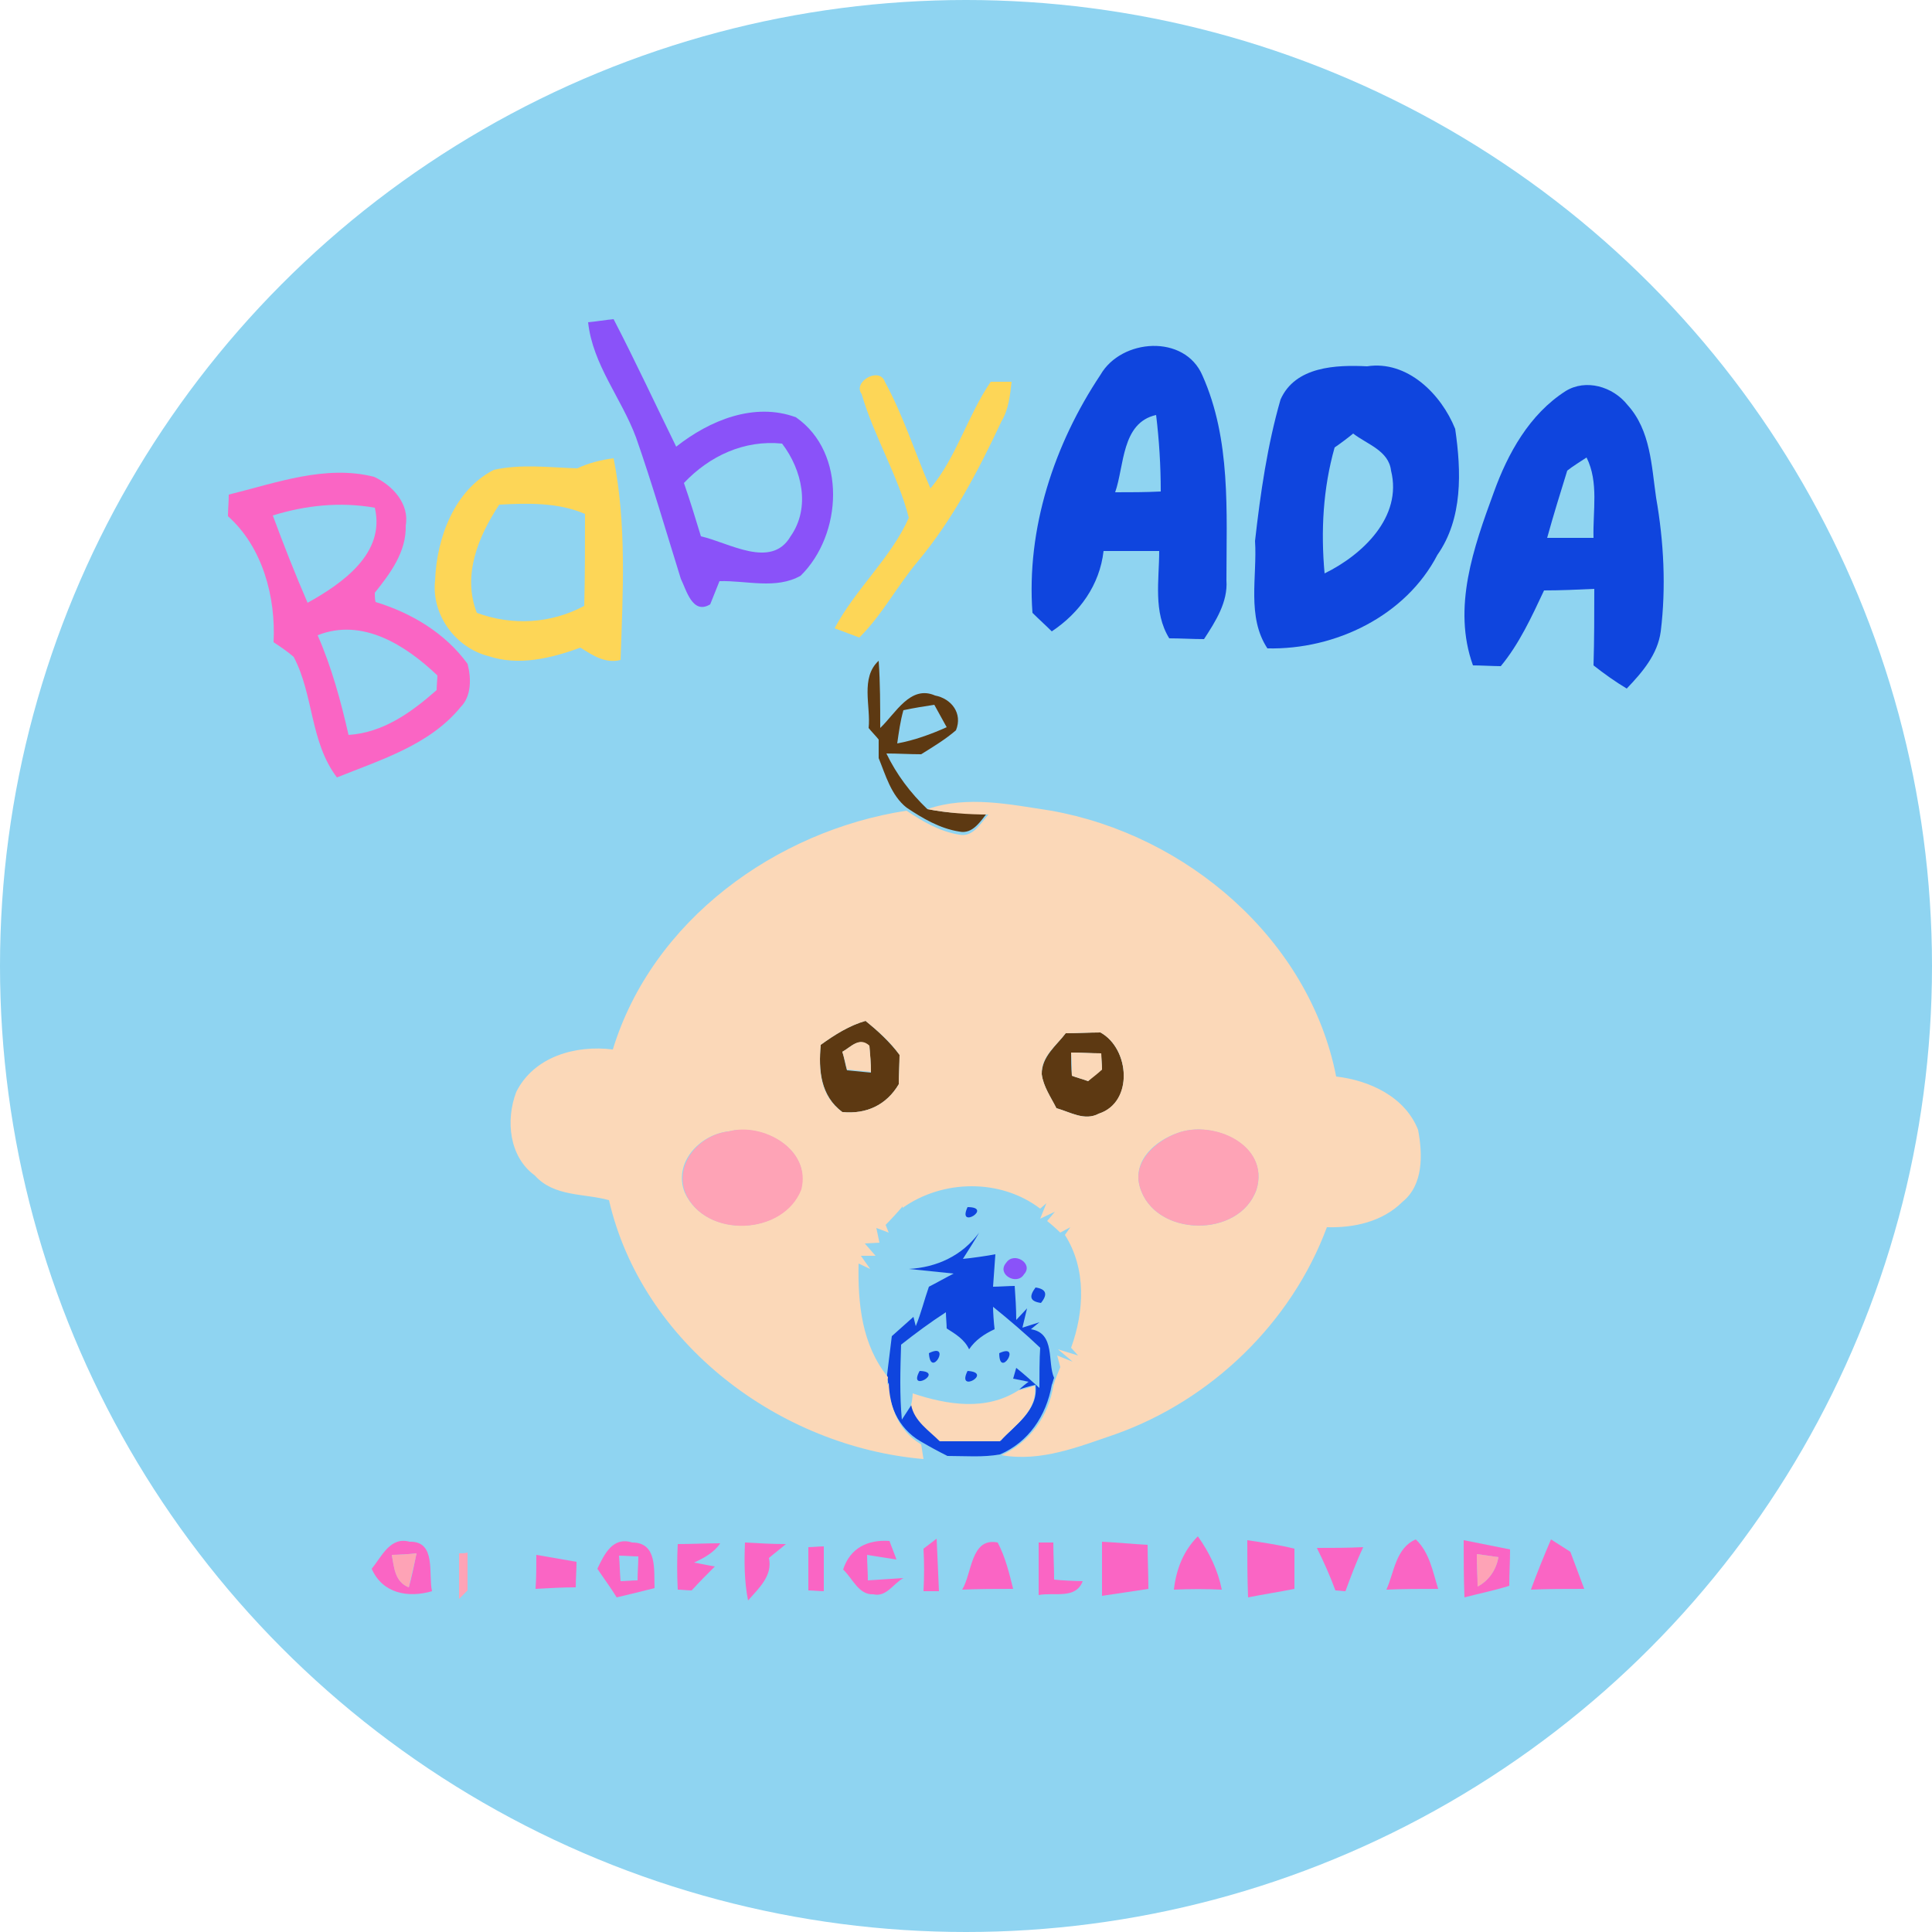 <?xml version="1.0" encoding="utf-8"?>
<!-- Generator: Adobe Illustrator 26.0.3, SVG Export Plug-In . SVG Version: 6.00 Build 0)  -->
<svg version="1.1" id="Layer_1" xmlns="http://www.w3.org/2000/svg" xmlns:xlink="http://www.w3.org/1999/xlink" x="0px" y="0px"
	 viewBox="0 0 250 250" style="enable-background:new 0 0 250 250;" xml:space="preserve">
<style type="text/css">
	.st0{fill:#8FD4F1;}
	.st1{fill:#8A52F9;}
	.st2{fill:#0F45DE;}
	.st3{fill:#FDD657;}
	.st4{fill:#FA65C4;}
	.st5{fill:#5D3912;}
	.st6{fill:#FBD8B8;}
	.st7{fill:#FEA3B6;}
</style>
<circle class="st0" cx="125" cy="125" r="125"/>
<g id="_x23_8a52f9ff">
	<path class="st1" d="M76.1,41.7c1.1-0.1,2.2-0.3,3.3-0.4c2.8,5.4,5.4,11,8.1,16.5C91.8,54.4,97.6,52,103,54
		c6.6,4.6,6,15.2,0.6,20.5c-3.2,1.8-7,0.6-10.5,0.7c-0.4,1-0.8,2-1.2,3c-2.3,1.4-3.1-1.9-3.8-3.3c-1.9-6.1-3.7-12.3-5.8-18.3
		C80.4,51.5,76.7,47.2,76.1,41.7 M88.5,62.5c0.8,2.3,1.5,4.6,2.2,6.9c3.6,0.8,9.1,4.3,11.6,0c2.6-3.7,1.5-8.6-1.1-12
		C96.3,56.9,91.8,59,88.5,62.5z"/>
	<path class="st1" d="M130.2,163.4c1-1.5,3.6,0.1,2.3,1.5C131.6,166.4,128.9,164.9,130.2,163.4z"/>
</g>
<g id="_x23_0f45deff">
	<path class="st2" d="M142.4,48.5c2.7-4.7,10.9-5.3,13.2,0.1c3.7,8.3,3.1,17.6,3.1,26.5c0.2,2.8-1.4,5.3-2.9,7.6
		c-1.5,0-3-0.1-4.5-0.1c-2.1-3.4-1.3-7.5-1.3-11.3c-2.4,0-4.8,0-7.2,0c-0.5,4.4-3.1,8-6.7,10.4c-0.8-0.8-1.7-1.6-2.5-2.4
		C132.8,68.4,136.4,57.5,142.4,48.5 M144.3,63.7c2,0,3.9,0,5.9-0.1c0-3.3-0.2-6.6-0.6-9.9C145.1,54.7,145.5,60.3,144.3,63.7z"/>
	<path class="st2" d="M165.7,51.7c1.9-4.3,7.2-4.5,11.2-4.3c5.2-0.8,9.6,3.6,11.4,8.1c0.8,5.5,1,11.6-2.3,16.3
		c-4.1,7.9-13.2,12.3-22,12.1c-2.7-4.1-1.3-9.3-1.6-13.9C163.1,63.8,164,57.6,165.7,51.7 M172.7,57.9c-1.5,5.3-1.8,10.8-1.3,16.3
		c4.9-2.4,10.1-7.3,8.6-13.3c-0.3-2.6-3.1-3.4-4.9-4.8C174.5,56.6,173.3,57.5,172.7,57.9z"/>
	<path class="st2" d="M202.6,50.6c2.6-1.6,6.1-0.6,8,1.8c3,3.3,3.1,7.9,3.7,12c1,5.7,1.3,11.6,0.6,17.3c-0.4,3-2.4,5.3-4.4,7.4
		c-1.5-0.9-2.9-1.9-4.3-3c0.1-3.3,0.1-6.6,0.1-9.9c-2.2,0.1-4.3,0.2-6.5,0.2c-1.6,3.4-3.2,6.9-5.6,9.8c-0.9,0-2.7-0.1-3.6-0.1
		c-2.7-7.5,0.1-15.3,2.7-22.4C195.1,58.7,197.9,53.6,202.6,50.6 M202.8,60.9c-0.9,2.9-1.8,5.8-2.6,8.7c2,0,4,0,6,0
		c-0.1-3.5,0.7-7.2-0.9-10.4C204.7,59.6,203.4,60.4,202.8,60.9z"/>
	<path class="st2" d="M125.2,156.2C128.6,156.2,123.8,159.2,125.2,156.2z"/>
	<path class="st2" d="M117.6,164.2c3.6-0.2,6.9-1.7,9.1-4.7c-0.5,0.9-1.6,2.6-2.1,3.4c1.1-0.1,3.2-0.4,4.2-0.6
		c-0.1,1.4-0.2,2.8-0.3,4.2c0.7,0,2.1-0.1,2.8-0.1c0.1,1.5,0.2,2.9,0.2,4.4l1.4-1.5l-0.6,2.5l2.2-0.7l-1.1,0.9
		c3.2,0.5,2.1,4.3,3,6.3c-0.1,0.2-0.2,0.7-0.3,0.9c-0.7,4-3,7.4-6.7,9c-2.2,0.4-4.5,0.2-6.8,0.2c-1.2-0.6-2.3-1.2-3.5-1.9
		c-2.9-1.7-4.2-4.8-4.2-8l-0.2,0.4l0.1-1.1c0.2-1.6,0.4-3.2,0.6-4.9c0.9-0.8,1.8-1.6,2.8-2.5l0.3,1.2c0.7-1.7,1.1-3.4,1.7-5.1
		c0.8-0.4,2.4-1.3,3.2-1.7C121.5,164.6,119.5,164.4,117.6,164.2 M128.5,169.1c0,0.7,0.1,2.1,0.2,2.9c-1.3,0.6-2.5,1.4-3.3,2.6
		c-0.6-1.3-1.8-2-2.9-2.7c0-0.5-0.1-1.5-0.1-2.1c-2,1.3-3.9,2.7-5.8,4.2c-0.1,3.2-0.2,6.5,0.1,9.7l1.3-2c0.4,2.1,2.3,3.3,3.7,4.7
		c2.6,0,5.2,0,7.8,0c1.9-2.1,4.9-3.9,4.5-7.2c-0.5,0.1-1.6,0.4-2.1,0.6c0.3-0.3,0.9-0.8,1.2-1l-2-0.4l0.4-1.4c1,0.8,2,1.7,3,2.6
		c0-1.3,0-3.9,0.1-5.2C132.6,172.5,130.6,170.8,128.5,169.1z"/>
	<path class="st2" d="M134,166.6c1.4,0.2,1.6,0.9,0.7,2C133.3,168.4,133.1,167.8,134,166.6z"/>
	<path class="st2" d="M120.2,175.1C123.2,173.6,120.4,178.5,120.2,175.1z"/>
	<path class="st2" d="M129.3,175.1C132.3,173.7,129.3,178.5,129.3,175.1z"/>
	<path class="st2" d="M119,177.4C122.3,177.5,117.4,180.3,119,177.4z"/>
	<path class="st2" d="M125.2,177.4C128.6,177.6,123.7,180.4,125.2,177.4z"/>
</g>
<g id="_x23_fdd657ff">
	<path class="st3" d="M111.5,51c-1.2-1.6,2.3-3.6,3-1.6c2.4,4.4,3.9,9.2,5.9,13.8c3.4-4.1,4.8-9.4,7.8-13.8c0.7,0,2,0,2.7,0
		c-0.2,1.8-0.4,3.6-1.3,5.1c-3,6.4-6.3,12.7-10.8,18.1c-2.7,3.2-4.6,6.9-7.6,9.9c-0.8-0.3-2.4-0.9-3.2-1.2c2.7-5.1,7.3-9.1,9.6-14.3
		C116.2,61.5,113.1,56.5,111.5,51z"/>
	<path class="st3" d="M74.7,60.6c1.5-0.7,3.1-1.1,4.7-1.3c1.7,8.6,1.2,17.4,0.9,26.1c-2,0.5-3.6-0.6-5.2-1.6
		c-3.8,1.4-8,2.4-11.9,1.1c-4.3-1.1-7.4-5.4-6.9-9.8c0.2-5.5,2.5-11.7,7.6-14.3C67.5,60,71.1,60.5,74.7,60.6 M64.6,65.3
		c-2.7,4.1-4.8,9.1-2.9,14c4.6,1.7,9.6,1.4,13.9-0.9c0.1-4,0.1-7.9,0.1-11.9C72.2,65,68.3,65.1,64.6,65.3z"/>
</g>
<g id="_x23_fa65c4ff">
	<path class="st4" d="M29.6,64c6.1-1.5,12.5-3.9,18.8-2.3c2.4,1.1,4.6,3.5,4.1,6.3c0.1,3.4-2,6.2-4,8.7c0,0.3,0,0.9,0.1,1.2
		c4.6,1.4,9,4,11.9,8c0.5,1.9,0.5,4.2-0.9,5.6c-4,4.9-10.3,6.8-16,9.1c-3.5-4.6-3-10.7-5.6-15.6c-0.8-0.7-1.7-1.3-2.6-1.9
		c0.3-5.8-1.4-12.3-5.9-16.3C29.5,65.9,29.6,65,29.6,64 M35.3,66.7c1.4,3.8,2.9,7.6,4.5,11.3c4.5-2.5,10.1-6.4,8.7-12.3
		C44,64.9,39.5,65.4,35.3,66.7 M41.1,82.2c1.8,4.1,3,8.5,4,12.9c4.5-0.3,8.1-2.9,11.4-5.8c0-0.5,0.1-1.5,0.1-1.9
		C52.5,83.5,46.9,79.9,41.1,82.2z"/>
	<path class="st4" d="M77.3,203c0.9-1.9,2-4.2,4.5-3.4c3.3,0,2.8,3.6,2.9,5.9c-1.6,0.4-3.2,0.8-4.9,1.2
		C79,205.4,78.1,204.2,77.3,203 M80.1,201.3c0.1,1.1,0.1,2.2,0.2,3.3c0.5,0,1.6-0.1,2.2-0.1c0-1,0.1-2.1,0.1-3.1
		C82,201.4,80.8,201.3,80.1,201.3z"/>
	<path class="st4" d="M87.7,199.8c1.8,0,3.7-0.1,5.5-0.1c-0.8,1.2-2.1,1.9-3.4,2.5c0.7,0.1,2,0.4,2.7,0.5c-1,1-2,2-3,3.1
		c-0.4,0-1.4-0.1-1.8-0.1C87.6,203.7,87.6,201.8,87.7,199.8z"/>
	<path class="st4" d="M119.5,200.4c0.4-0.3,1.3-1,1.7-1.3c0.1,2.3,0.2,4.5,0.3,6.8c-0.5,0-1.5,0-2,0
		C119.6,204,119.6,202.2,119.5,200.4z"/>
	<path class="st4" d="M134.4,199.6c0.5,0,1.4,0,1.9,0c0,1.6,0.1,3.2,0.1,4.8c0.9,0.1,2.8,0.2,3.7,0.2c-0.9,2.4-3.7,1.4-5.7,1.8
		C134.4,204.1,134.4,201.8,134.4,199.6z"/>
	<path class="st4" d="M48.1,203c1.3-1.6,2.4-4.2,4.9-3.5c3.5-0.1,2.4,4.2,2.9,6.4C52.8,206.8,49.5,206.2,48.1,203 M50.7,201.2
		c0.3,1.6,0.4,3.5,2.2,4.2c0.4-1.4,0.7-2.9,1-4.4C53.1,201.1,51.5,201.2,50.7,201.2z"/>
	<path class="st4" d="M96.8,207.1c-0.5-2.5-0.5-5-0.4-7.5c1.8,0.1,3.5,0.2,5.3,0.2c-0.7,0.6-1.5,1.2-2.2,1.8
		C100,203.9,98.2,205.5,96.8,207.1z"/>
	<path class="st4" d="M104.6,200.2c0.5,0,1.5-0.1,2-0.1c0,1.9,0,3.8,0,5.8c-0.5,0-1.5-0.1-2-0.1
		C104.6,203.9,104.6,202.1,104.6,200.2z"/>
	<path class="st4" d="M109.1,203.1c0.9-2.8,3.2-3.9,6-3.7c0.2,0.6,0.7,1.8,0.9,2.4c-1.3-0.2-2.6-0.4-3.8-0.6c0,1.1,0.1,2.2,0.1,3.3
		c1.5-0.1,3.1-0.2,4.6-0.3c-1.3,0.7-2.2,2.5-3.9,2.1C111.1,206.4,110.3,204.2,109.1,203.1z"/>
	<path class="st4" d="M124.5,205.7c1.3-2.1,1.1-6.8,4.6-6.1c1,1.9,1.5,4,2,6C128.9,205.6,126.7,205.6,124.5,205.7z"/>
	<path class="st4" d="M142.6,206.5c0-2.4,0-4.7,0-7c2,0.1,4,0.3,5.9,0.4c0,1.9,0.1,3.8,0.1,5.7C146.7,205.9,144.6,206.2,142.6,206.5
		z"/>
	<path class="st4" d="M151.9,205.7c0.3-2.6,1.2-5,3.1-6.9c1.5,2.1,2.6,4.4,3.1,6.9C156.1,205.6,154,205.6,151.9,205.7z"/>
	<path class="st4" d="M161.5,206.7c-0.1-2.5-0.1-4.9-0.1-7.4c2,0.3,4.1,0.6,6.1,1.1c0,1.7,0,3.4,0,5.2
		C165.5,206,163.5,206.3,161.5,206.7z"/>
	<path class="st4" d="M170.4,200.3c2,0,4,0,6-0.1c-0.9,1.9-1.6,3.8-2.3,5.7c-0.3,0-1-0.1-1.3-0.1
		C172.1,203.9,171.3,202.1,170.4,200.3z"/>
	<path class="st4" d="M179.4,205.7c1-2.2,1.2-5.4,3.8-6.5c1.8,1.7,2.2,4.2,2.9,6.4C183.9,205.6,181.6,205.6,179.4,205.7z"/>
	<path class="st4" d="M189.5,206.7c-0.1-2.5-0.1-4.9-0.1-7.4c2,0.4,4,0.8,6,1.2c0,1.6-0.1,3.1-0.1,4.7
		C193.4,205.8,191.4,206.2,189.5,206.7 M191.1,201.1c0,1.4,0.1,2.8,0.1,4.2c1.5-0.8,2.4-2.2,2.7-3.8
		C193.2,201.4,191.8,201.2,191.1,201.1z"/>
	<path class="st4" d="M198.1,205.7c0.8-2.2,1.7-4.4,2.6-6.5c0.6,0.4,1.9,1.2,2.5,1.6c0.6,1.6,1.2,3.2,1.8,4.8
		C202.6,205.6,200.4,205.6,198.1,205.7z"/>
	<path class="st4" d="M69.4,201.2c1.7,0.3,3.5,0.6,5.2,0.9c0,1.1-0.1,2.2-0.1,3.3c-1.7,0-3.4,0.1-5.2,0.2
		C69.4,204.2,69.4,202.7,69.4,201.2z"/>
</g>
<g id="_x23_5d3912ff">
	<path class="st5" d="M112.4,94.2c0.3-2.8-1.1-6.5,1.3-8.7c0.2,2.9,0.2,5.8,0.2,8.7c2-1.9,3.9-5.6,7.1-4.2c2.1,0.4,3.6,2.3,2.7,4.5
		c-1.4,1.2-2.9,2.1-4.5,3.1c-1.5,0-3-0.1-4.5-0.1c1.3,2.7,3.1,5.1,5.3,7.2c2.6,0.5,5.2,0.7,7.9,0.3c-1,1.2-2,3-3.8,2.6
		c-2.5-0.4-4.7-1.7-6.8-3.1c-2-1.6-2.7-4.2-3.6-6.4c0-0.6,0-1.8,0-2.4C113.4,95.3,112.7,94.6,112.4,94.2 M116.9,91.9
		c-0.4,1.4-0.6,2.9-0.8,4.3c2.2-0.4,4.4-1.2,6.4-2.1c-0.4-0.7-1.2-2.2-1.6-2.9C119.6,91.4,118.3,91.6,116.9,91.9z"/>
	<path class="st5" d="M106.2,135.2c1.8-1.3,3.7-2.5,5.8-3.1c1.6,1.3,3.2,2.8,4.4,4.4c0,0.9-0.1,2.8-0.1,3.8
		c-1.6,2.7-4.2,3.9-7.3,3.6C106.2,141.8,105.9,138.5,106.2,135.2 M109,136.1c0.2,0.6,0.4,1.8,0.6,2.4c1,0.1,2,0.2,3.1,0.3
		c0-1.1-0.1-2.3-0.2-3.4C111.2,134.1,110.1,135.5,109,136.1z"/>
	<path class="st5" d="M137.9,133.7c1.5,0,3-0.1,4.5-0.1c3.8,2.1,4.3,9.1-0.2,10.5c-1.8,1-3.7-0.2-5.5-0.7c-0.7-1.4-1.7-2.8-1.9-4.4
		C134.8,136.7,136.7,135.3,137.9,133.7 M138.6,136.2c0,1,0,2,0.1,3c0.5,0.2,1.6,0.5,2.1,0.7c0.4-0.4,1.3-1.2,1.8-1.5
		c0-0.5-0.1-1.5-0.1-2.1C141.2,136.3,139.9,136.2,138.6,136.2z"/>
</g>
<g id="_x23_fbd8b8ff">
	<path class="st6" d="M120,104.7c5.2-1.8,10.7-0.6,16,0.2c17.5,3.1,33.4,16.6,36.9,34.4c4.3,0.5,8.9,2.6,10.6,6.9
		c0.6,3.2,0.7,7.1-2,9.3c-2.6,2.6-6.3,3.4-9.8,3.3c-4.6,12.4-15,22.4-27.4,26.8c-4.7,1.6-9.6,3.6-14.7,2.7c3.7-1.7,6.1-5.1,6.7-9
		c0.1-0.2,0.2-0.7,0.3-0.9l0.6-1.5l-0.4-1.5l2,0.8l-1.9-1.6l2.6,0.8l-0.9-1c1.7-4.7,2-10.2-0.8-14.6l0.7-1l-1.3,0.7
		c-0.4-0.4-1.3-1.2-1.7-1.5l1-1.2l-1.9,0.9l0.8-2l-0.8,0.7c-5.1-3.9-12.6-3.8-17.8-0.1l0-0.2c-0.5,0.6-1.6,1.8-2.2,2.4l0.4,1
		l-1.6-0.6c0.1,0.5,0.3,1.4,0.4,1.9l-1.9,0.1l1.4,1.6l-1.9,0l1.2,1.7l-1.5-0.7c-0.1,5.2,0.4,10.5,3.8,14.7l-0.1,1.1l0.2-0.4
		c0.1,3.2,1.3,6.3,4.2,8l0.3,1.9c-18.6-1.6-36.4-14.9-40.7-33.5c-3.2-0.9-7.1-0.4-9.6-3.2c-3.3-2.4-3.8-7.1-2.4-10.8
		c2.3-4.6,7.7-6.1,12.5-5.5c5.1-16.7,21.1-28.3,38-30.9c2.1,1.4,4.3,2.7,6.8,3.1c1.8,0.4,2.8-1.5,3.8-2.6
		C125.3,105.4,122.6,105.2,120,104.7 M106.2,135.2c-0.3,3.3-0.1,6.6,2.8,8.7c3.1,0.3,5.7-0.9,7.3-3.6c0-0.9,0.1-2.8,0.1-3.8
		c-1.2-1.7-2.8-3.1-4.4-4.4C109.9,132.7,108,133.9,106.2,135.2 M137.9,133.7c-1.2,1.6-3.2,3-3.1,5.3c0.2,1.6,1.2,3,1.9,4.4
		c1.8,0.5,3.6,1.7,5.5,0.7c4.5-1.5,4-8.4,0.2-10.5C140.9,133.6,139.4,133.7,137.9,133.7 M94.3,146.4c-3.8,0.4-7.2,4.1-5.7,7.9
		c2.7,6,12.8,5.6,15-0.5C105,148.8,98.8,145.3,94.3,146.4 M152.4,146.6c-2.9,1-5.9,3.6-4.9,7c1.9,6.5,12.9,6.7,15.1,0.3
		C164.3,148.2,157,144.9,152.4,146.6z"/>
	<path class="st6" d="M109,136.1c1.1-0.6,2.2-2,3.5-0.8c0.1,1.1,0.2,2.3,0.2,3.4c-1-0.1-2-0.2-3.1-0.3
		C109.5,137.9,109.2,136.7,109,136.1z"/>
	<path class="st6" d="M138.6,136.2c1.3,0,2.6,0.1,3.9,0.1c0,0.5,0.1,1.5,0.1,2.1c-0.4,0.4-1.3,1.1-1.8,1.5c-0.5-0.2-1.6-0.5-2.1-0.7
		C138.7,138.2,138.7,137.2,138.6,136.2z"/>
	<path class="st6" d="M118.1,180.3c4.5,1.5,9.5,2.3,13.7-0.4c0.5-0.1,1.6-0.4,2.1-0.6c0.4,3.3-2.6,5.1-4.5,7.2c-2.6,0-5.2,0-7.8,0
		c-1.4-1.4-3.3-2.6-3.7-4.7C118,181.4,118.1,180.7,118.1,180.3z"/>
</g>
<g id="_x23_fea3b6ff">
	<path class="st7" d="M94.3,146.4c4.4-1.2,10.7,2.3,9.4,7.5c-2.3,6-12.4,6.4-15,0.5C87.2,150.5,90.6,146.8,94.3,146.4z"/>
	<path class="st7" d="M152.4,146.6c4.6-1.7,11.9,1.5,10.2,7.3c-2.2,6.4-13.2,6.2-15.1-0.3C146.5,150.3,149.6,147.6,152.4,146.6z"/>
	<path class="st7" d="M50.7,201.2c0.8,0,2.4-0.1,3.2-0.2c-0.3,1.5-0.7,2.9-1,4.4C51.1,204.7,51,202.9,50.7,201.2z"/>
	<path class="st7" d="M59.4,201c0.3,0,0.8,0,1.1-0.1c0,1.6,0,3.2,0,4.9c-0.3,0.3-0.8,0.8-1.1,1.1C59.4,205,59.4,203,59.4,201z"/>
	<path class="st7" d="M191.1,201.1c0.7,0.1,2.1,0.3,2.8,0.4c-0.3,1.6-1.2,3-2.7,3.8C191.2,203.9,191.1,202.5,191.1,201.1z"/>
</g>
</svg>
